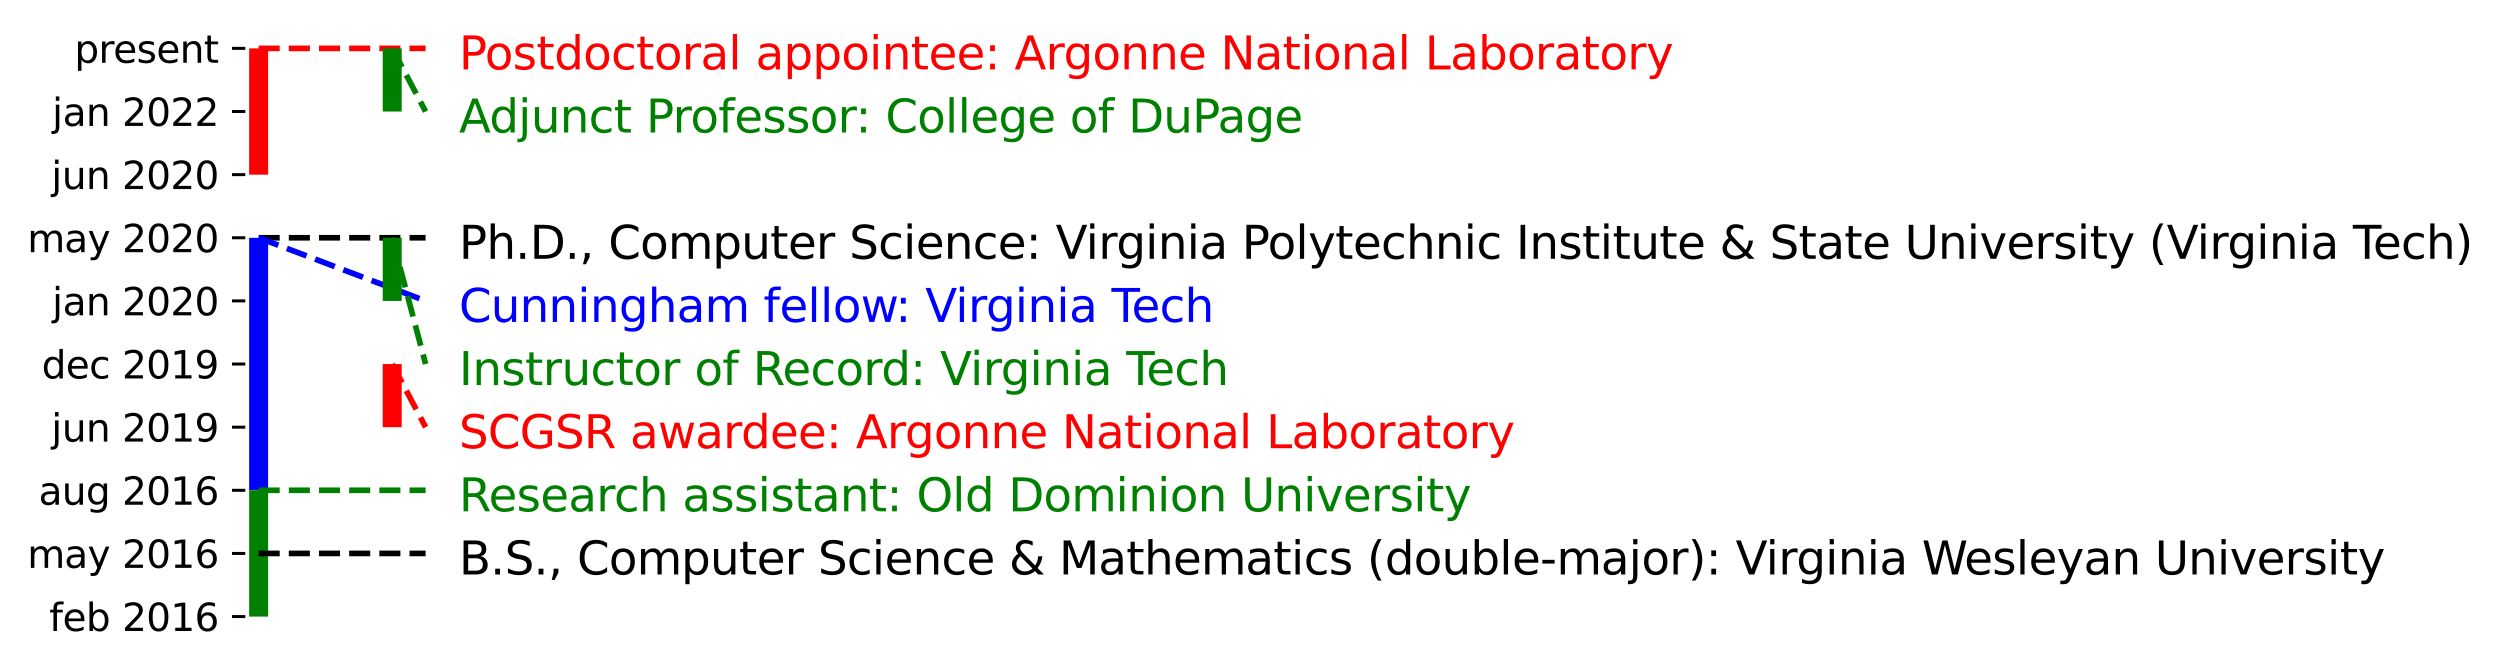 <?xml version="1.0" encoding="utf-8" standalone="no"?>
<!DOCTYPE svg PUBLIC "-//W3C//DTD SVG 1.1//EN"
  "http://www.w3.org/Graphics/SVG/1.1/DTD/svg11.dtd">
<svg xmlns:xlink="http://www.w3.org/1999/xlink" width="658.61pt" height="175.511pt" viewBox="0 0 658.61 175.511" xmlns="http://www.w3.org/2000/svg" version="1.1">
 <defs>
  <style type="text/css">*{stroke-linejoin: round; stroke-linecap: butt}</style>
 </defs>
 <g id="figure_1">
  <g id="patch_1">
   <path d="M 0 175.511 
L 658.61 175.511 
L 658.61 0 
L 0 0 
z
" style="fill: #ffffff"/>
  </g>
  <g id="axes_1">
   <g id="patch_2">
    <path d="M 64.616 162.432 
L 455.216 162.432 
L 455.216 7.2 
L 64.616 7.2 
z
" style="fill: #ffffff"/>
   </g>
   <g id="matplotlib.axis_1"/>
   <g id="matplotlib.axis_2">
    <g id="ytick_1">
     <g id="line2d_1">
      <defs>
       <path id="m63af358158" d="M 0 0 
L -3.5 0 
" style="stroke: #000000; stroke-width: 0.8"/>
      </defs>
      <g>
       <use xlink:href="#m63af358158" x="64.616" y="46.008" style="stroke: #000000; stroke-width: 0.8"/>
      </g>
     </g>
     <g id="text_1">
      <!-- jun 2020 -->
      <g transform="translate(13.534 49.807) scale(0.1 -0.1)">
       <defs>
        <path id="DejaVuSans-6a" d="M 603 3500 
L 1178 3500 
L 1178 -63 
Q 1178 -731 923 -1031 
Q 669 -1331 103 -1331 
L -116 -1331 
L -116 -844 
L 38 -844 
Q 366 -844 484 -692 
Q 603 -541 603 -63 
L 603 3500 
z
M 603 4863 
L 1178 4863 
L 1178 4134 
L 603 4134 
L 603 4863 
z
" transform="scale(0.016)"/>
        <path id="DejaVuSans-75" d="M 544 1381 
L 544 3500 
L 1119 3500 
L 1119 1403 
Q 1119 906 1312 657 
Q 1506 409 1894 409 
Q 2359 409 2629 706 
Q 2900 1003 2900 1516 
L 2900 3500 
L 3475 3500 
L 3475 0 
L 2900 0 
L 2900 538 
Q 2691 219 2414 64 
Q 2138 -91 1772 -91 
Q 1169 -91 856 284 
Q 544 659 544 1381 
z
M 1991 3584 
L 1991 3584 
z
" transform="scale(0.016)"/>
        <path id="DejaVuSans-6e" d="M 3513 2113 
L 3513 0 
L 2938 0 
L 2938 2094 
Q 2938 2591 2744 2837 
Q 2550 3084 2163 3084 
Q 1697 3084 1428 2787 
Q 1159 2491 1159 1978 
L 1159 0 
L 581 0 
L 581 3500 
L 1159 3500 
L 1159 2956 
Q 1366 3272 1645 3428 
Q 1925 3584 2291 3584 
Q 2894 3584 3203 3211 
Q 3513 2838 3513 2113 
z
" transform="scale(0.016)"/>
        <path id="DejaVuSans-20" transform="scale(0.016)"/>
        <path id="DejaVuSans-32" d="M 1228 531 
L 3431 531 
L 3431 0 
L 469 0 
L 469 531 
Q 828 903 1448 1529 
Q 2069 2156 2228 2338 
Q 2531 2678 2651 2914 
Q 2772 3150 2772 3378 
Q 2772 3750 2511 3984 
Q 2250 4219 1831 4219 
Q 1534 4219 1204 4116 
Q 875 4013 500 3803 
L 500 4441 
Q 881 4594 1212 4672 
Q 1544 4750 1819 4750 
Q 2544 4750 2975 4387 
Q 3406 4025 3406 3419 
Q 3406 3131 3298 2873 
Q 3191 2616 2906 2266 
Q 2828 2175 2409 1742 
Q 1991 1309 1228 531 
z
" transform="scale(0.016)"/>
        <path id="DejaVuSans-30" d="M 2034 4250 
Q 1547 4250 1301 3770 
Q 1056 3291 1056 2328 
Q 1056 1369 1301 889 
Q 1547 409 2034 409 
Q 2525 409 2770 889 
Q 3016 1369 3016 2328 
Q 3016 3291 2770 3770 
Q 2525 4250 2034 4250 
z
M 2034 4750 
Q 2819 4750 3233 4129 
Q 3647 3509 3647 2328 
Q 3647 1150 3233 529 
Q 2819 -91 2034 -91 
Q 1250 -91 836 529 
Q 422 1150 422 2328 
Q 422 3509 836 4129 
Q 1250 4750 2034 4750 
z
" transform="scale(0.016)"/>
       </defs>
       <use xlink:href="#DejaVuSans-6a"/>
       <use xlink:href="#DejaVuSans-75" x="27.783"/>
       <use xlink:href="#DejaVuSans-6e" x="91.162"/>
       <use xlink:href="#DejaVuSans-20" x="154.541"/>
       <use xlink:href="#DejaVuSans-32" x="186.328"/>
       <use xlink:href="#DejaVuSans-30" x="249.951"/>
       <use xlink:href="#DejaVuSans-32" x="313.574"/>
       <use xlink:href="#DejaVuSans-30" x="377.197"/>
      </g>
     </g>
    </g>
    <g id="ytick_2">
     <g id="line2d_2">
      <g>
       <use xlink:href="#m63af358158" x="64.616" y="12.744" style="stroke: #000000; stroke-width: 0.8"/>
      </g>
     </g>
     <g id="text_2">
      <!-- present -->
      <g transform="translate(19.608 16.543) scale(0.1 -0.1)">
       <defs>
        <path id="DejaVuSans-70" d="M 1159 525 
L 1159 -1331 
L 581 -1331 
L 581 3500 
L 1159 3500 
L 1159 2969 
Q 1341 3281 1617 3432 
Q 1894 3584 2278 3584 
Q 2916 3584 3314 3078 
Q 3713 2572 3713 1747 
Q 3713 922 3314 415 
Q 2916 -91 2278 -91 
Q 1894 -91 1617 61 
Q 1341 213 1159 525 
z
M 3116 1747 
Q 3116 2381 2855 2742 
Q 2594 3103 2138 3103 
Q 1681 3103 1420 2742 
Q 1159 2381 1159 1747 
Q 1159 1113 1420 752 
Q 1681 391 2138 391 
Q 2594 391 2855 752 
Q 3116 1113 3116 1747 
z
" transform="scale(0.016)"/>
        <path id="DejaVuSans-72" d="M 2631 2963 
Q 2534 3019 2420 3045 
Q 2306 3072 2169 3072 
Q 1681 3072 1420 2755 
Q 1159 2438 1159 1844 
L 1159 0 
L 581 0 
L 581 3500 
L 1159 3500 
L 1159 2956 
Q 1341 3275 1631 3429 
Q 1922 3584 2338 3584 
Q 2397 3584 2469 3576 
Q 2541 3569 2628 3553 
L 2631 2963 
z
" transform="scale(0.016)"/>
        <path id="DejaVuSans-65" d="M 3597 1894 
L 3597 1613 
L 953 1613 
Q 991 1019 1311 708 
Q 1631 397 2203 397 
Q 2534 397 2845 478 
Q 3156 559 3463 722 
L 3463 178 
Q 3153 47 2828 -22 
Q 2503 -91 2169 -91 
Q 1331 -91 842 396 
Q 353 884 353 1716 
Q 353 2575 817 3079 
Q 1281 3584 2069 3584 
Q 2775 3584 3186 3129 
Q 3597 2675 3597 1894 
z
M 3022 2063 
Q 3016 2534 2758 2815 
Q 2500 3097 2075 3097 
Q 1594 3097 1305 2825 
Q 1016 2553 972 2059 
L 3022 2063 
z
" transform="scale(0.016)"/>
        <path id="DejaVuSans-73" d="M 2834 3397 
L 2834 2853 
Q 2591 2978 2328 3040 
Q 2066 3103 1784 3103 
Q 1356 3103 1142 2972 
Q 928 2841 928 2578 
Q 928 2378 1081 2264 
Q 1234 2150 1697 2047 
L 1894 2003 
Q 2506 1872 2764 1633 
Q 3022 1394 3022 966 
Q 3022 478 2636 193 
Q 2250 -91 1575 -91 
Q 1294 -91 989 -36 
Q 684 19 347 128 
L 347 722 
Q 666 556 975 473 
Q 1284 391 1588 391 
Q 1994 391 2212 530 
Q 2431 669 2431 922 
Q 2431 1156 2273 1281 
Q 2116 1406 1581 1522 
L 1381 1569 
Q 847 1681 609 1914 
Q 372 2147 372 2553 
Q 372 3047 722 3315 
Q 1072 3584 1716 3584 
Q 2034 3584 2315 3537 
Q 2597 3491 2834 3397 
z
" transform="scale(0.016)"/>
        <path id="DejaVuSans-74" d="M 1172 4494 
L 1172 3500 
L 2356 3500 
L 2356 3053 
L 1172 3053 
L 1172 1153 
Q 1172 725 1289 603 
Q 1406 481 1766 481 
L 2356 481 
L 2356 0 
L 1766 0 
Q 1100 0 847 248 
Q 594 497 594 1153 
L 594 3053 
L 172 3053 
L 172 3500 
L 594 3500 
L 594 4494 
L 1172 4494 
z
" transform="scale(0.016)"/>
       </defs>
       <use xlink:href="#DejaVuSans-70"/>
       <use xlink:href="#DejaVuSans-72" x="63.477"/>
       <use xlink:href="#DejaVuSans-65" x="102.34"/>
       <use xlink:href="#DejaVuSans-73" x="163.863"/>
       <use xlink:href="#DejaVuSans-65" x="215.963"/>
       <use xlink:href="#DejaVuSans-6e" x="277.486"/>
       <use xlink:href="#DejaVuSans-74" x="340.865"/>
      </g>
     </g>
    </g>
    <g id="ytick_3">
     <g id="line2d_3">
      <g>
       <use xlink:href="#m63af358158" x="64.616" y="29.376" style="stroke: #000000; stroke-width: 0.8"/>
      </g>
     </g>
     <g id="text_3">
      <!-- jan 2022 -->
      <g transform="translate(13.744 33.175) scale(0.1 -0.1)">
       <defs>
        <path id="DejaVuSans-61" d="M 2194 1759 
Q 1497 1759 1228 1600 
Q 959 1441 959 1056 
Q 959 750 1161 570 
Q 1363 391 1709 391 
Q 2188 391 2477 730 
Q 2766 1069 2766 1631 
L 2766 1759 
L 2194 1759 
z
M 3341 1997 
L 3341 0 
L 2766 0 
L 2766 531 
Q 2569 213 2275 61 
Q 1981 -91 1556 -91 
Q 1019 -91 701 211 
Q 384 513 384 1019 
Q 384 1609 779 1909 
Q 1175 2209 1959 2209 
L 2766 2209 
L 2766 2266 
Q 2766 2663 2505 2880 
Q 2244 3097 1772 3097 
Q 1472 3097 1187 3025 
Q 903 2953 641 2809 
L 641 3341 
Q 956 3463 1253 3523 
Q 1550 3584 1831 3584 
Q 2591 3584 2966 3190 
Q 3341 2797 3341 1997 
z
" transform="scale(0.016)"/>
       </defs>
       <use xlink:href="#DejaVuSans-6a"/>
       <use xlink:href="#DejaVuSans-61" x="27.783"/>
       <use xlink:href="#DejaVuSans-6e" x="89.062"/>
       <use xlink:href="#DejaVuSans-20" x="152.441"/>
       <use xlink:href="#DejaVuSans-32" x="184.229"/>
       <use xlink:href="#DejaVuSans-30" x="247.852"/>
       <use xlink:href="#DejaVuSans-32" x="311.475"/>
       <use xlink:href="#DejaVuSans-32" x="375.098"/>
      </g>
     </g>
    </g>
    <g id="ytick_4">
     <g id="line2d_4">
      <g>
       <use xlink:href="#m63af358158" x="64.616" y="62.64" style="stroke: #000000; stroke-width: 0.8"/>
      </g>
     </g>
     <g id="text_4">
      <!-- may 2020 -->
      <g transform="translate(7.2 66.439) scale(0.1 -0.1)">
       <defs>
        <path id="DejaVuSans-6d" d="M 3328 2828 
Q 3544 3216 3844 3400 
Q 4144 3584 4550 3584 
Q 5097 3584 5394 3201 
Q 5691 2819 5691 2113 
L 5691 0 
L 5113 0 
L 5113 2094 
Q 5113 2597 4934 2840 
Q 4756 3084 4391 3084 
Q 3944 3084 3684 2787 
Q 3425 2491 3425 1978 
L 3425 0 
L 2847 0 
L 2847 2094 
Q 2847 2600 2669 2842 
Q 2491 3084 2119 3084 
Q 1678 3084 1418 2786 
Q 1159 2488 1159 1978 
L 1159 0 
L 581 0 
L 581 3500 
L 1159 3500 
L 1159 2956 
Q 1356 3278 1631 3431 
Q 1906 3584 2284 3584 
Q 2666 3584 2933 3390 
Q 3200 3197 3328 2828 
z
" transform="scale(0.016)"/>
        <path id="DejaVuSans-79" d="M 2059 -325 
Q 1816 -950 1584 -1140 
Q 1353 -1331 966 -1331 
L 506 -1331 
L 506 -850 
L 844 -850 
Q 1081 -850 1212 -737 
Q 1344 -625 1503 -206 
L 1606 56 
L 191 3500 
L 800 3500 
L 1894 763 
L 2988 3500 
L 3597 3500 
L 2059 -325 
z
" transform="scale(0.016)"/>
       </defs>
       <use xlink:href="#DejaVuSans-6d"/>
       <use xlink:href="#DejaVuSans-61" x="97.412"/>
       <use xlink:href="#DejaVuSans-79" x="158.691"/>
       <use xlink:href="#DejaVuSans-20" x="217.871"/>
       <use xlink:href="#DejaVuSans-32" x="249.658"/>
       <use xlink:href="#DejaVuSans-30" x="313.281"/>
       <use xlink:href="#DejaVuSans-32" x="376.904"/>
       <use xlink:href="#DejaVuSans-30" x="440.527"/>
      </g>
     </g>
    </g>
    <g id="ytick_5">
     <g id="line2d_5">
      <g>
       <use xlink:href="#m63af358158" x="64.616" y="129.168" style="stroke: #000000; stroke-width: 0.8"/>
      </g>
     </g>
     <g id="text_5">
      <!-- aug 2016 -->
      <g transform="translate(10.173 132.967) scale(0.1 -0.1)">
       <defs>
        <path id="DejaVuSans-67" d="M 2906 1791 
Q 2906 2416 2648 2759 
Q 2391 3103 1925 3103 
Q 1463 3103 1205 2759 
Q 947 2416 947 1791 
Q 947 1169 1205 825 
Q 1463 481 1925 481 
Q 2391 481 2648 825 
Q 2906 1169 2906 1791 
z
M 3481 434 
Q 3481 -459 3084 -895 
Q 2688 -1331 1869 -1331 
Q 1566 -1331 1297 -1286 
Q 1028 -1241 775 -1147 
L 775 -588 
Q 1028 -725 1275 -790 
Q 1522 -856 1778 -856 
Q 2344 -856 2625 -561 
Q 2906 -266 2906 331 
L 2906 616 
Q 2728 306 2450 153 
Q 2172 0 1784 0 
Q 1141 0 747 490 
Q 353 981 353 1791 
Q 353 2603 747 3093 
Q 1141 3584 1784 3584 
Q 2172 3584 2450 3431 
Q 2728 3278 2906 2969 
L 2906 3500 
L 3481 3500 
L 3481 434 
z
" transform="scale(0.016)"/>
        <path id="DejaVuSans-31" d="M 794 531 
L 1825 531 
L 1825 4091 
L 703 3866 
L 703 4441 
L 1819 4666 
L 2450 4666 
L 2450 531 
L 3481 531 
L 3481 0 
L 794 0 
L 794 531 
z
" transform="scale(0.016)"/>
        <path id="DejaVuSans-36" d="M 2113 2584 
Q 1688 2584 1439 2293 
Q 1191 2003 1191 1497 
Q 1191 994 1439 701 
Q 1688 409 2113 409 
Q 2538 409 2786 701 
Q 3034 994 3034 1497 
Q 3034 2003 2786 2293 
Q 2538 2584 2113 2584 
z
M 3366 4563 
L 3366 3988 
Q 3128 4100 2886 4159 
Q 2644 4219 2406 4219 
Q 1781 4219 1451 3797 
Q 1122 3375 1075 2522 
Q 1259 2794 1537 2939 
Q 1816 3084 2150 3084 
Q 2853 3084 3261 2657 
Q 3669 2231 3669 1497 
Q 3669 778 3244 343 
Q 2819 -91 2113 -91 
Q 1303 -91 875 529 
Q 447 1150 447 2328 
Q 447 3434 972 4092 
Q 1497 4750 2381 4750 
Q 2619 4750 2861 4703 
Q 3103 4656 3366 4563 
z
" transform="scale(0.016)"/>
       </defs>
       <use xlink:href="#DejaVuSans-61"/>
       <use xlink:href="#DejaVuSans-75" x="61.279"/>
       <use xlink:href="#DejaVuSans-67" x="124.658"/>
       <use xlink:href="#DejaVuSans-20" x="188.135"/>
       <use xlink:href="#DejaVuSans-32" x="219.922"/>
       <use xlink:href="#DejaVuSans-30" x="283.545"/>
       <use xlink:href="#DejaVuSans-31" x="347.168"/>
       <use xlink:href="#DejaVuSans-36" x="410.791"/>
      </g>
     </g>
    </g>
    <g id="ytick_6">
     <g id="line2d_6">
      <g>
       <use xlink:href="#m63af358158" x="64.616" y="79.272" style="stroke: #000000; stroke-width: 0.8"/>
      </g>
     </g>
     <g id="text_6">
      <!-- jan 2020 -->
      <g transform="translate(13.744 83.071) scale(0.1 -0.1)">
       <use xlink:href="#DejaVuSans-6a"/>
       <use xlink:href="#DejaVuSans-61" x="27.783"/>
       <use xlink:href="#DejaVuSans-6e" x="89.062"/>
       <use xlink:href="#DejaVuSans-20" x="152.441"/>
       <use xlink:href="#DejaVuSans-32" x="184.229"/>
       <use xlink:href="#DejaVuSans-30" x="247.852"/>
       <use xlink:href="#DejaVuSans-32" x="311.475"/>
       <use xlink:href="#DejaVuSans-30" x="375.098"/>
      </g>
     </g>
    </g>
    <g id="ytick_7">
     <g id="line2d_7">
      <g>
       <use xlink:href="#m63af358158" x="64.616" y="112.536" style="stroke: #000000; stroke-width: 0.8"/>
      </g>
     </g>
     <g id="text_7">
      <!-- jun 2019 -->
      <g transform="translate(13.534 116.335) scale(0.1 -0.1)">
       <defs>
        <path id="DejaVuSans-39" d="M 703 97 
L 703 672 
Q 941 559 1184 500 
Q 1428 441 1663 441 
Q 2288 441 2617 861 
Q 2947 1281 2994 2138 
Q 2813 1869 2534 1725 
Q 2256 1581 1919 1581 
Q 1219 1581 811 2004 
Q 403 2428 403 3163 
Q 403 3881 828 4315 
Q 1253 4750 1959 4750 
Q 2769 4750 3195 4129 
Q 3622 3509 3622 2328 
Q 3622 1225 3098 567 
Q 2575 -91 1691 -91 
Q 1453 -91 1209 -44 
Q 966 3 703 97 
z
M 1959 2075 
Q 2384 2075 2632 2365 
Q 2881 2656 2881 3163 
Q 2881 3666 2632 3958 
Q 2384 4250 1959 4250 
Q 1534 4250 1286 3958 
Q 1038 3666 1038 3163 
Q 1038 2656 1286 2365 
Q 1534 2075 1959 2075 
z
" transform="scale(0.016)"/>
       </defs>
       <use xlink:href="#DejaVuSans-6a"/>
       <use xlink:href="#DejaVuSans-75" x="27.783"/>
       <use xlink:href="#DejaVuSans-6e" x="91.162"/>
       <use xlink:href="#DejaVuSans-20" x="154.541"/>
       <use xlink:href="#DejaVuSans-32" x="186.328"/>
       <use xlink:href="#DejaVuSans-30" x="249.951"/>
       <use xlink:href="#DejaVuSans-31" x="313.574"/>
       <use xlink:href="#DejaVuSans-39" x="377.197"/>
      </g>
     </g>
    </g>
    <g id="ytick_8">
     <g id="line2d_8">
      <g>
       <use xlink:href="#m63af358158" x="64.616" y="95.904" style="stroke: #000000; stroke-width: 0.8"/>
      </g>
     </g>
     <g id="text_8">
      <!-- dec 2019 -->
      <g transform="translate(10.988 99.703) scale(0.1 -0.1)">
       <defs>
        <path id="DejaVuSans-64" d="M 2906 2969 
L 2906 4863 
L 3481 4863 
L 3481 0 
L 2906 0 
L 2906 525 
Q 2725 213 2448 61 
Q 2172 -91 1784 -91 
Q 1150 -91 751 415 
Q 353 922 353 1747 
Q 353 2572 751 3078 
Q 1150 3584 1784 3584 
Q 2172 3584 2448 3432 
Q 2725 3281 2906 2969 
z
M 947 1747 
Q 947 1113 1208 752 
Q 1469 391 1925 391 
Q 2381 391 2643 752 
Q 2906 1113 2906 1747 
Q 2906 2381 2643 2742 
Q 2381 3103 1925 3103 
Q 1469 3103 1208 2742 
Q 947 2381 947 1747 
z
" transform="scale(0.016)"/>
        <path id="DejaVuSans-63" d="M 3122 3366 
L 3122 2828 
Q 2878 2963 2633 3030 
Q 2388 3097 2138 3097 
Q 1578 3097 1268 2742 
Q 959 2388 959 1747 
Q 959 1106 1268 751 
Q 1578 397 2138 397 
Q 2388 397 2633 464 
Q 2878 531 3122 666 
L 3122 134 
Q 2881 22 2623 -34 
Q 2366 -91 2075 -91 
Q 1284 -91 818 406 
Q 353 903 353 1747 
Q 353 2603 823 3093 
Q 1294 3584 2113 3584 
Q 2378 3584 2631 3529 
Q 2884 3475 3122 3366 
z
" transform="scale(0.016)"/>
       </defs>
       <use xlink:href="#DejaVuSans-64"/>
       <use xlink:href="#DejaVuSans-65" x="63.477"/>
       <use xlink:href="#DejaVuSans-63" x="125"/>
       <use xlink:href="#DejaVuSans-20" x="179.98"/>
       <use xlink:href="#DejaVuSans-32" x="211.768"/>
       <use xlink:href="#DejaVuSans-30" x="275.391"/>
       <use xlink:href="#DejaVuSans-31" x="339.014"/>
       <use xlink:href="#DejaVuSans-39" x="402.637"/>
      </g>
     </g>
    </g>
    <g id="ytick_9">
     <g id="line2d_9">
      <g>
       <use xlink:href="#m63af358158" x="64.616" y="162.432" style="stroke: #000000; stroke-width: 0.8"/>
      </g>
     </g>
     <g id="text_9">
      <!-- feb 2016 -->
      <g transform="translate(12.966 166.231) scale(0.1 -0.1)">
       <defs>
        <path id="DejaVuSans-66" d="M 2375 4863 
L 2375 4384 
L 1825 4384 
Q 1516 4384 1395 4259 
Q 1275 4134 1275 3809 
L 1275 3500 
L 2222 3500 
L 2222 3053 
L 1275 3053 
L 1275 0 
L 697 0 
L 697 3053 
L 147 3053 
L 147 3500 
L 697 3500 
L 697 3744 
Q 697 4328 969 4595 
Q 1241 4863 1831 4863 
L 2375 4863 
z
" transform="scale(0.016)"/>
        <path id="DejaVuSans-62" d="M 3116 1747 
Q 3116 2381 2855 2742 
Q 2594 3103 2138 3103 
Q 1681 3103 1420 2742 
Q 1159 2381 1159 1747 
Q 1159 1113 1420 752 
Q 1681 391 2138 391 
Q 2594 391 2855 752 
Q 3116 1113 3116 1747 
z
M 1159 2969 
Q 1341 3281 1617 3432 
Q 1894 3584 2278 3584 
Q 2916 3584 3314 3078 
Q 3713 2572 3713 1747 
Q 3713 922 3314 415 
Q 2916 -91 2278 -91 
Q 1894 -91 1617 61 
Q 1341 213 1159 525 
L 1159 0 
L 581 0 
L 581 4863 
L 1159 4863 
L 1159 2969 
z
" transform="scale(0.016)"/>
       </defs>
       <use xlink:href="#DejaVuSans-66"/>
       <use xlink:href="#DejaVuSans-65" x="35.205"/>
       <use xlink:href="#DejaVuSans-62" x="96.729"/>
       <use xlink:href="#DejaVuSans-20" x="160.205"/>
       <use xlink:href="#DejaVuSans-32" x="191.992"/>
       <use xlink:href="#DejaVuSans-30" x="255.615"/>
       <use xlink:href="#DejaVuSans-31" x="319.238"/>
       <use xlink:href="#DejaVuSans-36" x="382.861"/>
      </g>
     </g>
    </g>
    <g id="ytick_10">
     <g id="line2d_10">
      <g>
       <use xlink:href="#m63af358158" x="64.616" y="145.8" style="stroke: #000000; stroke-width: 0.8"/>
      </g>
     </g>
     <g id="text_10">
      <!-- may 2016 -->
      <g transform="translate(7.2 149.599) scale(0.1 -0.1)">
       <use xlink:href="#DejaVuSans-6d"/>
       <use xlink:href="#DejaVuSans-61" x="97.412"/>
       <use xlink:href="#DejaVuSans-79" x="158.691"/>
       <use xlink:href="#DejaVuSans-20" x="217.871"/>
       <use xlink:href="#DejaVuSans-32" x="249.658"/>
       <use xlink:href="#DejaVuSans-30" x="313.281"/>
       <use xlink:href="#DejaVuSans-31" x="376.904"/>
       <use xlink:href="#DejaVuSans-36" x="440.527"/>
      </g>
     </g>
    </g>
   </g>
   <g id="LineCollection_1">
    <path d="M 68.135 46.008 
L 68.135 12.744 
" clip-path="url(#pef45750a37)" style="fill: none; stroke: #ff0000; stroke-width: 5"/>
   </g>
   <g id="line2d_11">
    <path d="M 68.135 12.744 
L 112.121 12.744 
" clip-path="url(#pef45750a37)" style="fill: none; stroke-dasharray: 5.55,2.4; stroke-dashoffset: 0; stroke: #ff0000; stroke-width: 1.5"/>
   </g>
   <g id="LineCollection_2">
    <path d="M 103.324 29.376 
L 103.324 12.744 
" clip-path="url(#pef45750a37)" style="fill: none; stroke: #008000; stroke-width: 5"/>
   </g>
   <g id="line2d_12">
    <path d="M 103.324 12.744 
L 112.121 29.376 
" clip-path="url(#pef45750a37)" style="fill: none; stroke-dasharray: 5.55,2.4; stroke-dashoffset: 0; stroke: #008000; stroke-width: 1.5"/>
   </g>
   <g id="line2d_13">
    <path d="M 68.135 62.64 
L 112.121 62.64 
" clip-path="url(#pef45750a37)" style="fill: none; stroke-dasharray: 5.55,2.4; stroke-dashoffset: 0; stroke: #000000; stroke-width: 1.5"/>
   </g>
   <g id="LineCollection_3">
    <path d="M 68.135 129.168 
L 68.135 62.64 
" clip-path="url(#pef45750a37)" style="fill: none; stroke: #0000ff; stroke-width: 5"/>
   </g>
   <g id="line2d_14">
    <path d="M 68.135 62.64 
L 112.121 79.272 
" clip-path="url(#pef45750a37)" style="fill: none; stroke-dasharray: 5.55,2.4; stroke-dashoffset: 0; stroke: #0000ff; stroke-width: 1.5"/>
   </g>
   <g id="LineCollection_4">
    <path d="M 103.324 79.272 
L 103.324 62.64 
" clip-path="url(#pef45750a37)" style="fill: none; stroke: #008000; stroke-width: 5"/>
   </g>
   <g id="line2d_15">
    <path d="M 103.324 62.64 
L 112.121 95.904 
" clip-path="url(#pef45750a37)" style="fill: none; stroke-dasharray: 5.55,2.4; stroke-dashoffset: 0; stroke: #008000; stroke-width: 1.5"/>
   </g>
   <g id="LineCollection_5">
    <path d="M 103.324 112.536 
L 103.324 95.904 
" clip-path="url(#pef45750a37)" style="fill: none; stroke: #ff0000; stroke-width: 5"/>
   </g>
   <g id="line2d_16">
    <path d="M 103.324 95.904 
L 112.121 112.536 
" clip-path="url(#pef45750a37)" style="fill: none; stroke-dasharray: 5.55,2.4; stroke-dashoffset: 0; stroke: #ff0000; stroke-width: 1.5"/>
   </g>
   <g id="LineCollection_6">
    <path d="M 68.135 162.432 
L 68.135 129.168 
" clip-path="url(#pef45750a37)" style="fill: none; stroke: #008000; stroke-width: 5"/>
   </g>
   <g id="line2d_17">
    <path d="M 68.135 129.168 
L 112.121 129.168 
" clip-path="url(#pef45750a37)" style="fill: none; stroke-dasharray: 5.55,2.4; stroke-dashoffset: 0; stroke: #008000; stroke-width: 1.5"/>
   </g>
   <g id="line2d_18">
    <path d="M 68.135 145.8 
L 112.121 145.8 
" clip-path="url(#pef45750a37)" style="fill: none; stroke-dasharray: 5.55,2.4; stroke-dashoffset: 0; stroke: #000000; stroke-width: 1.5"/>
   </g>
   <g id="text_11">
    <!-- Postdoctoral appointee: Argonne National Laboratory -->
    <g style="fill: #ff0000" transform="translate(120.918 18.288) scale(0.12 -0.12)">
     <defs>
      <path id="DejaVuSans-50" d="M 1259 4147 
L 1259 2394 
L 2053 2394 
Q 2494 2394 2734 2622 
Q 2975 2850 2975 3272 
Q 2975 3691 2734 3919 
Q 2494 4147 2053 4147 
L 1259 4147 
z
M 628 4666 
L 2053 4666 
Q 2838 4666 3239 4311 
Q 3641 3956 3641 3272 
Q 3641 2581 3239 2228 
Q 2838 1875 2053 1875 
L 1259 1875 
L 1259 0 
L 628 0 
L 628 4666 
z
" transform="scale(0.016)"/>
      <path id="DejaVuSans-6f" d="M 1959 3097 
Q 1497 3097 1228 2736 
Q 959 2375 959 1747 
Q 959 1119 1226 758 
Q 1494 397 1959 397 
Q 2419 397 2687 759 
Q 2956 1122 2956 1747 
Q 2956 2369 2687 2733 
Q 2419 3097 1959 3097 
z
M 1959 3584 
Q 2709 3584 3137 3096 
Q 3566 2609 3566 1747 
Q 3566 888 3137 398 
Q 2709 -91 1959 -91 
Q 1206 -91 779 398 
Q 353 888 353 1747 
Q 353 2609 779 3096 
Q 1206 3584 1959 3584 
z
" transform="scale(0.016)"/>
      <path id="DejaVuSans-6c" d="M 603 4863 
L 1178 4863 
L 1178 0 
L 603 0 
L 603 4863 
z
" transform="scale(0.016)"/>
      <path id="DejaVuSans-69" d="M 603 3500 
L 1178 3500 
L 1178 0 
L 603 0 
L 603 3500 
z
M 603 4863 
L 1178 4863 
L 1178 4134 
L 603 4134 
L 603 4863 
z
" transform="scale(0.016)"/>
      <path id="DejaVuSans-3a" d="M 750 794 
L 1409 794 
L 1409 0 
L 750 0 
L 750 794 
z
M 750 3309 
L 1409 3309 
L 1409 2516 
L 750 2516 
L 750 3309 
z
" transform="scale(0.016)"/>
      <path id="DejaVuSans-41" d="M 2188 4044 
L 1331 1722 
L 3047 1722 
L 2188 4044 
z
M 1831 4666 
L 2547 4666 
L 4325 0 
L 3669 0 
L 3244 1197 
L 1141 1197 
L 716 0 
L 50 0 
L 1831 4666 
z
" transform="scale(0.016)"/>
      <path id="DejaVuSans-4e" d="M 628 4666 
L 1478 4666 
L 3547 763 
L 3547 4666 
L 4159 4666 
L 4159 0 
L 3309 0 
L 1241 3903 
L 1241 0 
L 628 0 
L 628 4666 
z
" transform="scale(0.016)"/>
      <path id="DejaVuSans-4c" d="M 628 4666 
L 1259 4666 
L 1259 531 
L 3531 531 
L 3531 0 
L 628 0 
L 628 4666 
z
" transform="scale(0.016)"/>
     </defs>
     <use xlink:href="#DejaVuSans-50"/>
     <use xlink:href="#DejaVuSans-6f" x="56.678"/>
     <use xlink:href="#DejaVuSans-73" x="117.859"/>
     <use xlink:href="#DejaVuSans-74" x="169.959"/>
     <use xlink:href="#DejaVuSans-64" x="209.168"/>
     <use xlink:href="#DejaVuSans-6f" x="272.645"/>
     <use xlink:href="#DejaVuSans-63" x="333.826"/>
     <use xlink:href="#DejaVuSans-74" x="388.807"/>
     <use xlink:href="#DejaVuSans-6f" x="428.016"/>
     <use xlink:href="#DejaVuSans-72" x="489.197"/>
     <use xlink:href="#DejaVuSans-61" x="530.311"/>
     <use xlink:href="#DejaVuSans-6c" x="591.59"/>
     <use xlink:href="#DejaVuSans-20" x="619.373"/>
     <use xlink:href="#DejaVuSans-61" x="651.16"/>
     <use xlink:href="#DejaVuSans-70" x="712.439"/>
     <use xlink:href="#DejaVuSans-70" x="775.916"/>
     <use xlink:href="#DejaVuSans-6f" x="839.393"/>
     <use xlink:href="#DejaVuSans-69" x="900.574"/>
     <use xlink:href="#DejaVuSans-6e" x="928.357"/>
     <use xlink:href="#DejaVuSans-74" x="991.736"/>
     <use xlink:href="#DejaVuSans-65" x="1030.945"/>
     <use xlink:href="#DejaVuSans-65" x="1092.469"/>
     <use xlink:href="#DejaVuSans-3a" x="1153.992"/>
     <use xlink:href="#DejaVuSans-20" x="1187.684"/>
     <use xlink:href="#DejaVuSans-41" x="1219.471"/>
     <use xlink:href="#DejaVuSans-72" x="1287.879"/>
     <use xlink:href="#DejaVuSans-67" x="1327.242"/>
     <use xlink:href="#DejaVuSans-6f" x="1390.719"/>
     <use xlink:href="#DejaVuSans-6e" x="1451.9"/>
     <use xlink:href="#DejaVuSans-6e" x="1515.279"/>
     <use xlink:href="#DejaVuSans-65" x="1578.658"/>
     <use xlink:href="#DejaVuSans-20" x="1640.182"/>
     <use xlink:href="#DejaVuSans-4e" x="1671.969"/>
     <use xlink:href="#DejaVuSans-61" x="1746.773"/>
     <use xlink:href="#DejaVuSans-74" x="1808.053"/>
     <use xlink:href="#DejaVuSans-69" x="1847.262"/>
     <use xlink:href="#DejaVuSans-6f" x="1875.045"/>
     <use xlink:href="#DejaVuSans-6e" x="1936.227"/>
     <use xlink:href="#DejaVuSans-61" x="1999.605"/>
     <use xlink:href="#DejaVuSans-6c" x="2060.885"/>
     <use xlink:href="#DejaVuSans-20" x="2088.668"/>
     <use xlink:href="#DejaVuSans-4c" x="2120.455"/>
     <use xlink:href="#DejaVuSans-61" x="2176.168"/>
     <use xlink:href="#DejaVuSans-62" x="2237.447"/>
     <use xlink:href="#DejaVuSans-6f" x="2300.924"/>
     <use xlink:href="#DejaVuSans-72" x="2362.105"/>
     <use xlink:href="#DejaVuSans-61" x="2403.219"/>
     <use xlink:href="#DejaVuSans-74" x="2464.498"/>
     <use xlink:href="#DejaVuSans-6f" x="2503.707"/>
     <use xlink:href="#DejaVuSans-72" x="2564.889"/>
     <use xlink:href="#DejaVuSans-79" x="2606.002"/>
    </g>
   </g>
   <g id="text_12">
    <!-- Adjunct Professor: College of DuPage -->
    <g style="fill: #008000" transform="translate(120.918 34.92) scale(0.12 -0.12)">
     <defs>
      <path id="DejaVuSans-43" d="M 4122 4306 
L 4122 3641 
Q 3803 3938 3442 4084 
Q 3081 4231 2675 4231 
Q 1875 4231 1450 3742 
Q 1025 3253 1025 2328 
Q 1025 1406 1450 917 
Q 1875 428 2675 428 
Q 3081 428 3442 575 
Q 3803 722 4122 1019 
L 4122 359 
Q 3791 134 3420 21 
Q 3050 -91 2638 -91 
Q 1578 -91 968 557 
Q 359 1206 359 2328 
Q 359 3453 968 4101 
Q 1578 4750 2638 4750 
Q 3056 4750 3426 4639 
Q 3797 4528 4122 4306 
z
" transform="scale(0.016)"/>
      <path id="DejaVuSans-44" d="M 1259 4147 
L 1259 519 
L 2022 519 
Q 2988 519 3436 956 
Q 3884 1394 3884 2338 
Q 3884 3275 3436 3711 
Q 2988 4147 2022 4147 
L 1259 4147 
z
M 628 4666 
L 1925 4666 
Q 3281 4666 3915 4102 
Q 4550 3538 4550 2338 
Q 4550 1131 3912 565 
Q 3275 0 1925 0 
L 628 0 
L 628 4666 
z
" transform="scale(0.016)"/>
     </defs>
     <use xlink:href="#DejaVuSans-41"/>
     <use xlink:href="#DejaVuSans-64" x="66.658"/>
     <use xlink:href="#DejaVuSans-6a" x="130.135"/>
     <use xlink:href="#DejaVuSans-75" x="157.918"/>
     <use xlink:href="#DejaVuSans-6e" x="221.297"/>
     <use xlink:href="#DejaVuSans-63" x="284.676"/>
     <use xlink:href="#DejaVuSans-74" x="339.656"/>
     <use xlink:href="#DejaVuSans-20" x="378.865"/>
     <use xlink:href="#DejaVuSans-50" x="410.652"/>
     <use xlink:href="#DejaVuSans-72" x="469.205"/>
     <use xlink:href="#DejaVuSans-6f" x="508.068"/>
     <use xlink:href="#DejaVuSans-66" x="569.25"/>
     <use xlink:href="#DejaVuSans-65" x="604.455"/>
     <use xlink:href="#DejaVuSans-73" x="665.979"/>
     <use xlink:href="#DejaVuSans-73" x="718.078"/>
     <use xlink:href="#DejaVuSans-6f" x="770.178"/>
     <use xlink:href="#DejaVuSans-72" x="831.359"/>
     <use xlink:href="#DejaVuSans-3a" x="870.723"/>
     <use xlink:href="#DejaVuSans-20" x="904.414"/>
     <use xlink:href="#DejaVuSans-43" x="936.201"/>
     <use xlink:href="#DejaVuSans-6f" x="1006.025"/>
     <use xlink:href="#DejaVuSans-6c" x="1067.207"/>
     <use xlink:href="#DejaVuSans-6c" x="1094.99"/>
     <use xlink:href="#DejaVuSans-65" x="1122.773"/>
     <use xlink:href="#DejaVuSans-67" x="1184.297"/>
     <use xlink:href="#DejaVuSans-65" x="1247.773"/>
     <use xlink:href="#DejaVuSans-20" x="1309.297"/>
     <use xlink:href="#DejaVuSans-6f" x="1341.084"/>
     <use xlink:href="#DejaVuSans-66" x="1402.266"/>
     <use xlink:href="#DejaVuSans-20" x="1437.471"/>
     <use xlink:href="#DejaVuSans-44" x="1469.258"/>
     <use xlink:href="#DejaVuSans-75" x="1546.26"/>
     <use xlink:href="#DejaVuSans-50" x="1609.639"/>
     <use xlink:href="#DejaVuSans-61" x="1665.441"/>
     <use xlink:href="#DejaVuSans-67" x="1726.721"/>
     <use xlink:href="#DejaVuSans-65" x="1790.197"/>
    </g>
   </g>
   <g id="text_13">
    <!-- Ph.D., Computer Science: Virginia Polytechnic Institute &amp; State University (Virginia Tech) -->
    <g transform="translate(120.918 68.184) scale(0.12 -0.12)">
     <defs>
      <path id="DejaVuSans-68" d="M 3513 2113 
L 3513 0 
L 2938 0 
L 2938 2094 
Q 2938 2591 2744 2837 
Q 2550 3084 2163 3084 
Q 1697 3084 1428 2787 
Q 1159 2491 1159 1978 
L 1159 0 
L 581 0 
L 581 4863 
L 1159 4863 
L 1159 2956 
Q 1366 3272 1645 3428 
Q 1925 3584 2291 3584 
Q 2894 3584 3203 3211 
Q 3513 2838 3513 2113 
z
" transform="scale(0.016)"/>
      <path id="DejaVuSans-2e" d="M 684 794 
L 1344 794 
L 1344 0 
L 684 0 
L 684 794 
z
" transform="scale(0.016)"/>
      <path id="DejaVuSans-2c" d="M 750 794 
L 1409 794 
L 1409 256 
L 897 -744 
L 494 -744 
L 750 256 
L 750 794 
z
" transform="scale(0.016)"/>
      <path id="DejaVuSans-53" d="M 3425 4513 
L 3425 3897 
Q 3066 4069 2747 4153 
Q 2428 4238 2131 4238 
Q 1616 4238 1336 4038 
Q 1056 3838 1056 3469 
Q 1056 3159 1242 3001 
Q 1428 2844 1947 2747 
L 2328 2669 
Q 3034 2534 3370 2195 
Q 3706 1856 3706 1288 
Q 3706 609 3251 259 
Q 2797 -91 1919 -91 
Q 1588 -91 1214 -16 
Q 841 59 441 206 
L 441 856 
Q 825 641 1194 531 
Q 1563 422 1919 422 
Q 2459 422 2753 634 
Q 3047 847 3047 1241 
Q 3047 1584 2836 1778 
Q 2625 1972 2144 2069 
L 1759 2144 
Q 1053 2284 737 2584 
Q 422 2884 422 3419 
Q 422 4038 858 4394 
Q 1294 4750 2059 4750 
Q 2388 4750 2728 4690 
Q 3069 4631 3425 4513 
z
" transform="scale(0.016)"/>
      <path id="DejaVuSans-56" d="M 1831 0 
L 50 4666 
L 709 4666 
L 2188 738 
L 3669 4666 
L 4325 4666 
L 2547 0 
L 1831 0 
z
" transform="scale(0.016)"/>
      <path id="DejaVuSans-49" d="M 628 4666 
L 1259 4666 
L 1259 0 
L 628 0 
L 628 4666 
z
" transform="scale(0.016)"/>
      <path id="DejaVuSans-26" d="M 1556 2509 
Q 1272 2256 1139 2004 
Q 1006 1753 1006 1478 
Q 1006 1022 1337 719 
Q 1669 416 2169 416 
Q 2466 416 2725 514 
Q 2984 613 3213 813 
L 1556 2509 
z
M 1997 2859 
L 3584 1234 
Q 3769 1513 3872 1830 
Q 3975 2147 3994 2503 
L 4575 2503 
Q 4538 2091 4375 1687 
Q 4213 1284 3922 891 
L 4794 0 
L 4006 0 
L 3559 459 
Q 3234 181 2878 45 
Q 2522 -91 2113 -91 
Q 1359 -91 881 339 
Q 403 769 403 1441 
Q 403 1841 612 2192 
Q 822 2544 1241 2853 
Q 1091 3050 1012 3245 
Q 934 3441 934 3628 
Q 934 4134 1281 4442 
Q 1628 4750 2203 4750 
Q 2463 4750 2720 4694 
Q 2978 4638 3244 4525 
L 3244 3956 
Q 2972 4103 2725 4179 
Q 2478 4256 2266 4256 
Q 1938 4256 1733 4082 
Q 1528 3909 1528 3634 
Q 1528 3475 1620 3314 
Q 1713 3153 1997 2859 
z
" transform="scale(0.016)"/>
      <path id="DejaVuSans-55" d="M 556 4666 
L 1191 4666 
L 1191 1831 
Q 1191 1081 1462 751 
Q 1734 422 2344 422 
Q 2950 422 3222 751 
Q 3494 1081 3494 1831 
L 3494 4666 
L 4128 4666 
L 4128 1753 
Q 4128 841 3676 375 
Q 3225 -91 2344 -91 
Q 1459 -91 1007 375 
Q 556 841 556 1753 
L 556 4666 
z
" transform="scale(0.016)"/>
      <path id="DejaVuSans-76" d="M 191 3500 
L 800 3500 
L 1894 563 
L 2988 3500 
L 3597 3500 
L 2284 0 
L 1503 0 
L 191 3500 
z
" transform="scale(0.016)"/>
      <path id="DejaVuSans-28" d="M 1984 4856 
Q 1566 4138 1362 3434 
Q 1159 2731 1159 2009 
Q 1159 1288 1364 580 
Q 1569 -128 1984 -844 
L 1484 -844 
Q 1016 -109 783 600 
Q 550 1309 550 2009 
Q 550 2706 781 3412 
Q 1013 4119 1484 4856 
L 1984 4856 
z
" transform="scale(0.016)"/>
      <path id="DejaVuSans-54" d="M -19 4666 
L 3928 4666 
L 3928 4134 
L 2272 4134 
L 2272 0 
L 1638 0 
L 1638 4134 
L -19 4134 
L -19 4666 
z
" transform="scale(0.016)"/>
      <path id="DejaVuSans-29" d="M 513 4856 
L 1013 4856 
Q 1481 4119 1714 3412 
Q 1947 2706 1947 2009 
Q 1947 1309 1714 600 
Q 1481 -109 1013 -844 
L 513 -844 
Q 928 -128 1133 580 
Q 1338 1288 1338 2009 
Q 1338 2731 1133 3434 
Q 928 4138 513 4856 
z
" transform="scale(0.016)"/>
     </defs>
     <use xlink:href="#DejaVuSans-50"/>
     <use xlink:href="#DejaVuSans-68" x="60.303"/>
     <use xlink:href="#DejaVuSans-2e" x="123.682"/>
     <use xlink:href="#DejaVuSans-44" x="155.469"/>
     <use xlink:href="#DejaVuSans-2e" x="232.471"/>
     <use xlink:href="#DejaVuSans-2c" x="264.258"/>
     <use xlink:href="#DejaVuSans-20" x="296.045"/>
     <use xlink:href="#DejaVuSans-43" x="327.832"/>
     <use xlink:href="#DejaVuSans-6f" x="397.656"/>
     <use xlink:href="#DejaVuSans-6d" x="458.838"/>
     <use xlink:href="#DejaVuSans-70" x="556.25"/>
     <use xlink:href="#DejaVuSans-75" x="619.727"/>
     <use xlink:href="#DejaVuSans-74" x="683.105"/>
     <use xlink:href="#DejaVuSans-65" x="722.314"/>
     <use xlink:href="#DejaVuSans-72" x="783.838"/>
     <use xlink:href="#DejaVuSans-20" x="824.951"/>
     <use xlink:href="#DejaVuSans-53" x="856.738"/>
     <use xlink:href="#DejaVuSans-63" x="920.215"/>
     <use xlink:href="#DejaVuSans-69" x="975.195"/>
     <use xlink:href="#DejaVuSans-65" x="1002.979"/>
     <use xlink:href="#DejaVuSans-6e" x="1064.502"/>
     <use xlink:href="#DejaVuSans-63" x="1127.881"/>
     <use xlink:href="#DejaVuSans-65" x="1182.861"/>
     <use xlink:href="#DejaVuSans-3a" x="1244.385"/>
     <use xlink:href="#DejaVuSans-20" x="1278.076"/>
     <use xlink:href="#DejaVuSans-56" x="1309.863"/>
     <use xlink:href="#DejaVuSans-69" x="1376.021"/>
     <use xlink:href="#DejaVuSans-72" x="1403.805"/>
     <use xlink:href="#DejaVuSans-67" x="1443.168"/>
     <use xlink:href="#DejaVuSans-69" x="1506.645"/>
     <use xlink:href="#DejaVuSans-6e" x="1534.428"/>
     <use xlink:href="#DejaVuSans-69" x="1597.807"/>
     <use xlink:href="#DejaVuSans-61" x="1625.59"/>
     <use xlink:href="#DejaVuSans-20" x="1686.869"/>
     <use xlink:href="#DejaVuSans-50" x="1718.656"/>
     <use xlink:href="#DejaVuSans-6f" x="1775.334"/>
     <use xlink:href="#DejaVuSans-6c" x="1836.516"/>
     <use xlink:href="#DejaVuSans-79" x="1864.299"/>
     <use xlink:href="#DejaVuSans-74" x="1923.479"/>
     <use xlink:href="#DejaVuSans-65" x="1962.688"/>
     <use xlink:href="#DejaVuSans-63" x="2024.211"/>
     <use xlink:href="#DejaVuSans-68" x="2079.191"/>
     <use xlink:href="#DejaVuSans-6e" x="2142.57"/>
     <use xlink:href="#DejaVuSans-69" x="2205.949"/>
     <use xlink:href="#DejaVuSans-63" x="2233.732"/>
     <use xlink:href="#DejaVuSans-20" x="2288.713"/>
     <use xlink:href="#DejaVuSans-49" x="2320.5"/>
     <use xlink:href="#DejaVuSans-6e" x="2349.992"/>
     <use xlink:href="#DejaVuSans-73" x="2413.371"/>
     <use xlink:href="#DejaVuSans-74" x="2465.471"/>
     <use xlink:href="#DejaVuSans-69" x="2504.68"/>
     <use xlink:href="#DejaVuSans-74" x="2532.463"/>
     <use xlink:href="#DejaVuSans-75" x="2571.672"/>
     <use xlink:href="#DejaVuSans-74" x="2635.051"/>
     <use xlink:href="#DejaVuSans-65" x="2674.26"/>
     <use xlink:href="#DejaVuSans-20" x="2735.783"/>
     <use xlink:href="#DejaVuSans-26" x="2767.57"/>
     <use xlink:href="#DejaVuSans-20" x="2845.549"/>
     <use xlink:href="#DejaVuSans-53" x="2877.336"/>
     <use xlink:href="#DejaVuSans-74" x="2940.812"/>
     <use xlink:href="#DejaVuSans-61" x="2980.021"/>
     <use xlink:href="#DejaVuSans-74" x="3041.301"/>
     <use xlink:href="#DejaVuSans-65" x="3080.51"/>
     <use xlink:href="#DejaVuSans-20" x="3142.033"/>
     <use xlink:href="#DejaVuSans-55" x="3173.82"/>
     <use xlink:href="#DejaVuSans-6e" x="3247.014"/>
     <use xlink:href="#DejaVuSans-69" x="3310.393"/>
     <use xlink:href="#DejaVuSans-76" x="3338.176"/>
     <use xlink:href="#DejaVuSans-65" x="3397.355"/>
     <use xlink:href="#DejaVuSans-72" x="3458.879"/>
     <use xlink:href="#DejaVuSans-73" x="3499.992"/>
     <use xlink:href="#DejaVuSans-69" x="3552.092"/>
     <use xlink:href="#DejaVuSans-74" x="3579.875"/>
     <use xlink:href="#DejaVuSans-79" x="3619.084"/>
     <use xlink:href="#DejaVuSans-20" x="3678.264"/>
     <use xlink:href="#DejaVuSans-28" x="3710.051"/>
     <use xlink:href="#DejaVuSans-56" x="3749.064"/>
     <use xlink:href="#DejaVuSans-69" x="3815.223"/>
     <use xlink:href="#DejaVuSans-72" x="3843.006"/>
     <use xlink:href="#DejaVuSans-67" x="3882.369"/>
     <use xlink:href="#DejaVuSans-69" x="3945.846"/>
     <use xlink:href="#DejaVuSans-6e" x="3973.629"/>
     <use xlink:href="#DejaVuSans-69" x="4037.008"/>
     <use xlink:href="#DejaVuSans-61" x="4064.791"/>
     <use xlink:href="#DejaVuSans-20" x="4126.07"/>
     <use xlink:href="#DejaVuSans-54" x="4157.857"/>
     <use xlink:href="#DejaVuSans-65" x="4201.941"/>
     <use xlink:href="#DejaVuSans-63" x="4263.465"/>
     <use xlink:href="#DejaVuSans-68" x="4318.445"/>
     <use xlink:href="#DejaVuSans-29" x="4381.824"/>
    </g>
   </g>
   <g id="text_14">
    <!-- Cunningham fellow: Virginia Tech -->
    <g style="fill: #0000ff" transform="translate(120.918 84.816) scale(0.12 -0.12)">
     <defs>
      <path id="DejaVuSans-77" d="M 269 3500 
L 844 3500 
L 1563 769 
L 2278 3500 
L 2956 3500 
L 3675 769 
L 4391 3500 
L 4966 3500 
L 4050 0 
L 3372 0 
L 2619 2869 
L 1863 0 
L 1184 0 
L 269 3500 
z
" transform="scale(0.016)"/>
     </defs>
     <use xlink:href="#DejaVuSans-43"/>
     <use xlink:href="#DejaVuSans-75" x="69.824"/>
     <use xlink:href="#DejaVuSans-6e" x="133.203"/>
     <use xlink:href="#DejaVuSans-6e" x="196.582"/>
     <use xlink:href="#DejaVuSans-69" x="259.961"/>
     <use xlink:href="#DejaVuSans-6e" x="287.744"/>
     <use xlink:href="#DejaVuSans-67" x="351.123"/>
     <use xlink:href="#DejaVuSans-68" x="414.6"/>
     <use xlink:href="#DejaVuSans-61" x="477.979"/>
     <use xlink:href="#DejaVuSans-6d" x="539.258"/>
     <use xlink:href="#DejaVuSans-20" x="636.67"/>
     <use xlink:href="#DejaVuSans-66" x="668.457"/>
     <use xlink:href="#DejaVuSans-65" x="703.662"/>
     <use xlink:href="#DejaVuSans-6c" x="765.186"/>
     <use xlink:href="#DejaVuSans-6c" x="792.969"/>
     <use xlink:href="#DejaVuSans-6f" x="820.752"/>
     <use xlink:href="#DejaVuSans-77" x="881.934"/>
     <use xlink:href="#DejaVuSans-3a" x="958.221"/>
     <use xlink:href="#DejaVuSans-20" x="991.912"/>
     <use xlink:href="#DejaVuSans-56" x="1023.699"/>
     <use xlink:href="#DejaVuSans-69" x="1089.857"/>
     <use xlink:href="#DejaVuSans-72" x="1117.641"/>
     <use xlink:href="#DejaVuSans-67" x="1157.004"/>
     <use xlink:href="#DejaVuSans-69" x="1220.48"/>
     <use xlink:href="#DejaVuSans-6e" x="1248.264"/>
     <use xlink:href="#DejaVuSans-69" x="1311.643"/>
     <use xlink:href="#DejaVuSans-61" x="1339.426"/>
     <use xlink:href="#DejaVuSans-20" x="1400.705"/>
     <use xlink:href="#DejaVuSans-54" x="1432.492"/>
     <use xlink:href="#DejaVuSans-65" x="1476.576"/>
     <use xlink:href="#DejaVuSans-63" x="1538.1"/>
     <use xlink:href="#DejaVuSans-68" x="1593.08"/>
    </g>
   </g>
   <g id="text_15">
    <!-- Instructor of Record: Virginia Tech -->
    <g style="fill: #008000" transform="translate(120.918 101.448) scale(0.12 -0.12)">
     <defs>
      <path id="DejaVuSans-52" d="M 2841 2188 
Q 3044 2119 3236 1894 
Q 3428 1669 3622 1275 
L 4263 0 
L 3584 0 
L 2988 1197 
Q 2756 1666 2539 1819 
Q 2322 1972 1947 1972 
L 1259 1972 
L 1259 0 
L 628 0 
L 628 4666 
L 2053 4666 
Q 2853 4666 3247 4331 
Q 3641 3997 3641 3322 
Q 3641 2881 3436 2590 
Q 3231 2300 2841 2188 
z
M 1259 4147 
L 1259 2491 
L 2053 2491 
Q 2509 2491 2742 2702 
Q 2975 2913 2975 3322 
Q 2975 3731 2742 3939 
Q 2509 4147 2053 4147 
L 1259 4147 
z
" transform="scale(0.016)"/>
     </defs>
     <use xlink:href="#DejaVuSans-49"/>
     <use xlink:href="#DejaVuSans-6e" x="29.492"/>
     <use xlink:href="#DejaVuSans-73" x="92.871"/>
     <use xlink:href="#DejaVuSans-74" x="144.971"/>
     <use xlink:href="#DejaVuSans-72" x="184.18"/>
     <use xlink:href="#DejaVuSans-75" x="225.293"/>
     <use xlink:href="#DejaVuSans-63" x="288.672"/>
     <use xlink:href="#DejaVuSans-74" x="343.652"/>
     <use xlink:href="#DejaVuSans-6f" x="382.861"/>
     <use xlink:href="#DejaVuSans-72" x="444.043"/>
     <use xlink:href="#DejaVuSans-20" x="485.156"/>
     <use xlink:href="#DejaVuSans-6f" x="516.943"/>
     <use xlink:href="#DejaVuSans-66" x="578.125"/>
     <use xlink:href="#DejaVuSans-20" x="613.33"/>
     <use xlink:href="#DejaVuSans-52" x="645.117"/>
     <use xlink:href="#DejaVuSans-65" x="710.1"/>
     <use xlink:href="#DejaVuSans-63" x="771.623"/>
     <use xlink:href="#DejaVuSans-6f" x="826.604"/>
     <use xlink:href="#DejaVuSans-72" x="887.785"/>
     <use xlink:href="#DejaVuSans-64" x="927.148"/>
     <use xlink:href="#DejaVuSans-3a" x="990.625"/>
     <use xlink:href="#DejaVuSans-20" x="1024.316"/>
     <use xlink:href="#DejaVuSans-56" x="1056.104"/>
     <use xlink:href="#DejaVuSans-69" x="1122.262"/>
     <use xlink:href="#DejaVuSans-72" x="1150.045"/>
     <use xlink:href="#DejaVuSans-67" x="1189.408"/>
     <use xlink:href="#DejaVuSans-69" x="1252.885"/>
     <use xlink:href="#DejaVuSans-6e" x="1280.668"/>
     <use xlink:href="#DejaVuSans-69" x="1344.047"/>
     <use xlink:href="#DejaVuSans-61" x="1371.83"/>
     <use xlink:href="#DejaVuSans-20" x="1433.109"/>
     <use xlink:href="#DejaVuSans-54" x="1464.896"/>
     <use xlink:href="#DejaVuSans-65" x="1508.98"/>
     <use xlink:href="#DejaVuSans-63" x="1570.504"/>
     <use xlink:href="#DejaVuSans-68" x="1625.484"/>
    </g>
   </g>
   <g id="text_16">
    <!-- SCGSR awardee: Argonne National Laboratory -->
    <g style="fill: #ff0000" transform="translate(120.918 118.08) scale(0.12 -0.12)">
     <defs>
      <path id="DejaVuSans-47" d="M 3809 666 
L 3809 1919 
L 2778 1919 
L 2778 2438 
L 4434 2438 
L 4434 434 
Q 4069 175 3628 42 
Q 3188 -91 2688 -91 
Q 1594 -91 976 548 
Q 359 1188 359 2328 
Q 359 3472 976 4111 
Q 1594 4750 2688 4750 
Q 3144 4750 3555 4637 
Q 3966 4525 4313 4306 
L 4313 3634 
Q 3963 3931 3569 4081 
Q 3175 4231 2741 4231 
Q 1884 4231 1454 3753 
Q 1025 3275 1025 2328 
Q 1025 1384 1454 906 
Q 1884 428 2741 428 
Q 3075 428 3337 486 
Q 3600 544 3809 666 
z
" transform="scale(0.016)"/>
     </defs>
     <use xlink:href="#DejaVuSans-53"/>
     <use xlink:href="#DejaVuSans-43" x="63.477"/>
     <use xlink:href="#DejaVuSans-47" x="133.301"/>
     <use xlink:href="#DejaVuSans-53" x="210.791"/>
     <use xlink:href="#DejaVuSans-52" x="274.268"/>
     <use xlink:href="#DejaVuSans-20" x="343.75"/>
     <use xlink:href="#DejaVuSans-61" x="375.537"/>
     <use xlink:href="#DejaVuSans-77" x="436.816"/>
     <use xlink:href="#DejaVuSans-61" x="518.604"/>
     <use xlink:href="#DejaVuSans-72" x="579.883"/>
     <use xlink:href="#DejaVuSans-64" x="619.246"/>
     <use xlink:href="#DejaVuSans-65" x="682.723"/>
     <use xlink:href="#DejaVuSans-65" x="744.246"/>
     <use xlink:href="#DejaVuSans-3a" x="805.77"/>
     <use xlink:href="#DejaVuSans-20" x="839.461"/>
     <use xlink:href="#DejaVuSans-41" x="871.248"/>
     <use xlink:href="#DejaVuSans-72" x="939.656"/>
     <use xlink:href="#DejaVuSans-67" x="979.02"/>
     <use xlink:href="#DejaVuSans-6f" x="1042.496"/>
     <use xlink:href="#DejaVuSans-6e" x="1103.678"/>
     <use xlink:href="#DejaVuSans-6e" x="1167.057"/>
     <use xlink:href="#DejaVuSans-65" x="1230.436"/>
     <use xlink:href="#DejaVuSans-20" x="1291.959"/>
     <use xlink:href="#DejaVuSans-4e" x="1323.746"/>
     <use xlink:href="#DejaVuSans-61" x="1398.551"/>
     <use xlink:href="#DejaVuSans-74" x="1459.83"/>
     <use xlink:href="#DejaVuSans-69" x="1499.039"/>
     <use xlink:href="#DejaVuSans-6f" x="1526.822"/>
     <use xlink:href="#DejaVuSans-6e" x="1588.004"/>
     <use xlink:href="#DejaVuSans-61" x="1651.383"/>
     <use xlink:href="#DejaVuSans-6c" x="1712.662"/>
     <use xlink:href="#DejaVuSans-20" x="1740.445"/>
     <use xlink:href="#DejaVuSans-4c" x="1772.232"/>
     <use xlink:href="#DejaVuSans-61" x="1827.945"/>
     <use xlink:href="#DejaVuSans-62" x="1889.225"/>
     <use xlink:href="#DejaVuSans-6f" x="1952.701"/>
     <use xlink:href="#DejaVuSans-72" x="2013.883"/>
     <use xlink:href="#DejaVuSans-61" x="2054.996"/>
     <use xlink:href="#DejaVuSans-74" x="2116.275"/>
     <use xlink:href="#DejaVuSans-6f" x="2155.484"/>
     <use xlink:href="#DejaVuSans-72" x="2216.666"/>
     <use xlink:href="#DejaVuSans-79" x="2257.779"/>
    </g>
   </g>
   <g id="text_17">
    <!-- Research assistant: Old Dominion University -->
    <g style="fill: #008000" transform="translate(120.918 134.712) scale(0.12 -0.12)">
     <defs>
      <path id="DejaVuSans-4f" d="M 2522 4238 
Q 1834 4238 1429 3725 
Q 1025 3213 1025 2328 
Q 1025 1447 1429 934 
Q 1834 422 2522 422 
Q 3209 422 3611 934 
Q 4013 1447 4013 2328 
Q 4013 3213 3611 3725 
Q 3209 4238 2522 4238 
z
M 2522 4750 
Q 3503 4750 4090 4092 
Q 4678 3434 4678 2328 
Q 4678 1225 4090 567 
Q 3503 -91 2522 -91 
Q 1538 -91 948 565 
Q 359 1222 359 2328 
Q 359 3434 948 4092 
Q 1538 4750 2522 4750 
z
" transform="scale(0.016)"/>
     </defs>
     <use xlink:href="#DejaVuSans-52"/>
     <use xlink:href="#DejaVuSans-65" x="64.982"/>
     <use xlink:href="#DejaVuSans-73" x="126.506"/>
     <use xlink:href="#DejaVuSans-65" x="178.605"/>
     <use xlink:href="#DejaVuSans-61" x="240.129"/>
     <use xlink:href="#DejaVuSans-72" x="301.408"/>
     <use xlink:href="#DejaVuSans-63" x="340.271"/>
     <use xlink:href="#DejaVuSans-68" x="395.252"/>
     <use xlink:href="#DejaVuSans-20" x="458.631"/>
     <use xlink:href="#DejaVuSans-61" x="490.418"/>
     <use xlink:href="#DejaVuSans-73" x="551.697"/>
     <use xlink:href="#DejaVuSans-73" x="603.797"/>
     <use xlink:href="#DejaVuSans-69" x="655.896"/>
     <use xlink:href="#DejaVuSans-73" x="683.68"/>
     <use xlink:href="#DejaVuSans-74" x="735.779"/>
     <use xlink:href="#DejaVuSans-61" x="774.988"/>
     <use xlink:href="#DejaVuSans-6e" x="836.268"/>
     <use xlink:href="#DejaVuSans-74" x="899.646"/>
     <use xlink:href="#DejaVuSans-3a" x="938.855"/>
     <use xlink:href="#DejaVuSans-20" x="972.547"/>
     <use xlink:href="#DejaVuSans-4f" x="1004.334"/>
     <use xlink:href="#DejaVuSans-6c" x="1083.045"/>
     <use xlink:href="#DejaVuSans-64" x="1110.828"/>
     <use xlink:href="#DejaVuSans-20" x="1174.305"/>
     <use xlink:href="#DejaVuSans-44" x="1206.092"/>
     <use xlink:href="#DejaVuSans-6f" x="1283.094"/>
     <use xlink:href="#DejaVuSans-6d" x="1344.275"/>
     <use xlink:href="#DejaVuSans-69" x="1441.688"/>
     <use xlink:href="#DejaVuSans-6e" x="1469.471"/>
     <use xlink:href="#DejaVuSans-69" x="1532.85"/>
     <use xlink:href="#DejaVuSans-6f" x="1560.633"/>
     <use xlink:href="#DejaVuSans-6e" x="1621.814"/>
     <use xlink:href="#DejaVuSans-20" x="1685.193"/>
     <use xlink:href="#DejaVuSans-55" x="1716.98"/>
     <use xlink:href="#DejaVuSans-6e" x="1790.174"/>
     <use xlink:href="#DejaVuSans-69" x="1853.553"/>
     <use xlink:href="#DejaVuSans-76" x="1881.336"/>
     <use xlink:href="#DejaVuSans-65" x="1940.516"/>
     <use xlink:href="#DejaVuSans-72" x="2002.039"/>
     <use xlink:href="#DejaVuSans-73" x="2043.152"/>
     <use xlink:href="#DejaVuSans-69" x="2095.252"/>
     <use xlink:href="#DejaVuSans-74" x="2123.035"/>
     <use xlink:href="#DejaVuSans-79" x="2162.244"/>
    </g>
   </g>
   <g id="text_18">
    <!-- B.S., Computer Science &amp; Mathematics (double-major): Virginia Wesleyan University -->
    <g transform="translate(120.918 151.344) scale(0.12 -0.12)">
     <defs>
      <path id="DejaVuSans-42" d="M 1259 2228 
L 1259 519 
L 2272 519 
Q 2781 519 3026 730 
Q 3272 941 3272 1375 
Q 3272 1813 3026 2020 
Q 2781 2228 2272 2228 
L 1259 2228 
z
M 1259 4147 
L 1259 2741 
L 2194 2741 
Q 2656 2741 2882 2914 
Q 3109 3088 3109 3444 
Q 3109 3797 2882 3972 
Q 2656 4147 2194 4147 
L 1259 4147 
z
M 628 4666 
L 2241 4666 
Q 2963 4666 3353 4366 
Q 3744 4066 3744 3513 
Q 3744 3084 3544 2831 
Q 3344 2578 2956 2516 
Q 3422 2416 3680 2098 
Q 3938 1781 3938 1306 
Q 3938 681 3513 340 
Q 3088 0 2303 0 
L 628 0 
L 628 4666 
z
" transform="scale(0.016)"/>
      <path id="DejaVuSans-4d" d="M 628 4666 
L 1569 4666 
L 2759 1491 
L 3956 4666 
L 4897 4666 
L 4897 0 
L 4281 0 
L 4281 4097 
L 3078 897 
L 2444 897 
L 1241 4097 
L 1241 0 
L 628 0 
L 628 4666 
z
" transform="scale(0.016)"/>
      <path id="DejaVuSans-2d" d="M 313 2009 
L 1997 2009 
L 1997 1497 
L 313 1497 
L 313 2009 
z
" transform="scale(0.016)"/>
      <path id="DejaVuSans-57" d="M 213 4666 
L 850 4666 
L 1831 722 
L 2809 4666 
L 3519 4666 
L 4500 722 
L 5478 4666 
L 6119 4666 
L 4947 0 
L 4153 0 
L 3169 4050 
L 2175 0 
L 1381 0 
L 213 4666 
z
" transform="scale(0.016)"/>
     </defs>
     <use xlink:href="#DejaVuSans-42"/>
     <use xlink:href="#DejaVuSans-2e" x="68.604"/>
     <use xlink:href="#DejaVuSans-53" x="100.391"/>
     <use xlink:href="#DejaVuSans-2e" x="163.867"/>
     <use xlink:href="#DejaVuSans-2c" x="195.654"/>
     <use xlink:href="#DejaVuSans-20" x="227.441"/>
     <use xlink:href="#DejaVuSans-43" x="259.229"/>
     <use xlink:href="#DejaVuSans-6f" x="329.053"/>
     <use xlink:href="#DejaVuSans-6d" x="390.234"/>
     <use xlink:href="#DejaVuSans-70" x="487.646"/>
     <use xlink:href="#DejaVuSans-75" x="551.123"/>
     <use xlink:href="#DejaVuSans-74" x="614.502"/>
     <use xlink:href="#DejaVuSans-65" x="653.711"/>
     <use xlink:href="#DejaVuSans-72" x="715.234"/>
     <use xlink:href="#DejaVuSans-20" x="756.348"/>
     <use xlink:href="#DejaVuSans-53" x="788.135"/>
     <use xlink:href="#DejaVuSans-63" x="851.611"/>
     <use xlink:href="#DejaVuSans-69" x="906.592"/>
     <use xlink:href="#DejaVuSans-65" x="934.375"/>
     <use xlink:href="#DejaVuSans-6e" x="995.898"/>
     <use xlink:href="#DejaVuSans-63" x="1059.277"/>
     <use xlink:href="#DejaVuSans-65" x="1114.258"/>
     <use xlink:href="#DejaVuSans-20" x="1175.781"/>
     <use xlink:href="#DejaVuSans-26" x="1207.568"/>
     <use xlink:href="#DejaVuSans-20" x="1285.547"/>
     <use xlink:href="#DejaVuSans-4d" x="1317.334"/>
     <use xlink:href="#DejaVuSans-61" x="1403.613"/>
     <use xlink:href="#DejaVuSans-74" x="1464.893"/>
     <use xlink:href="#DejaVuSans-68" x="1504.102"/>
     <use xlink:href="#DejaVuSans-65" x="1567.48"/>
     <use xlink:href="#DejaVuSans-6d" x="1629.004"/>
     <use xlink:href="#DejaVuSans-61" x="1726.416"/>
     <use xlink:href="#DejaVuSans-74" x="1787.695"/>
     <use xlink:href="#DejaVuSans-69" x="1826.904"/>
     <use xlink:href="#DejaVuSans-63" x="1854.688"/>
     <use xlink:href="#DejaVuSans-73" x="1909.668"/>
     <use xlink:href="#DejaVuSans-20" x="1961.768"/>
     <use xlink:href="#DejaVuSans-28" x="1993.555"/>
     <use xlink:href="#DejaVuSans-64" x="2032.568"/>
     <use xlink:href="#DejaVuSans-6f" x="2096.045"/>
     <use xlink:href="#DejaVuSans-75" x="2157.227"/>
     <use xlink:href="#DejaVuSans-62" x="2220.605"/>
     <use xlink:href="#DejaVuSans-6c" x="2284.082"/>
     <use xlink:href="#DejaVuSans-65" x="2311.865"/>
     <use xlink:href="#DejaVuSans-2d" x="2373.389"/>
     <use xlink:href="#DejaVuSans-6d" x="2409.473"/>
     <use xlink:href="#DejaVuSans-61" x="2506.885"/>
     <use xlink:href="#DejaVuSans-6a" x="2568.164"/>
     <use xlink:href="#DejaVuSans-6f" x="2595.947"/>
     <use xlink:href="#DejaVuSans-72" x="2657.129"/>
     <use xlink:href="#DejaVuSans-29" x="2698.242"/>
     <use xlink:href="#DejaVuSans-3a" x="2737.256"/>
     <use xlink:href="#DejaVuSans-20" x="2770.947"/>
     <use xlink:href="#DejaVuSans-56" x="2802.734"/>
     <use xlink:href="#DejaVuSans-69" x="2868.893"/>
     <use xlink:href="#DejaVuSans-72" x="2896.676"/>
     <use xlink:href="#DejaVuSans-67" x="2936.039"/>
     <use xlink:href="#DejaVuSans-69" x="2999.516"/>
     <use xlink:href="#DejaVuSans-6e" x="3027.299"/>
     <use xlink:href="#DejaVuSans-69" x="3090.678"/>
     <use xlink:href="#DejaVuSans-61" x="3118.461"/>
     <use xlink:href="#DejaVuSans-20" x="3179.74"/>
     <use xlink:href="#DejaVuSans-57" x="3211.527"/>
     <use xlink:href="#DejaVuSans-65" x="3304.529"/>
     <use xlink:href="#DejaVuSans-73" x="3366.053"/>
     <use xlink:href="#DejaVuSans-6c" x="3418.152"/>
     <use xlink:href="#DejaVuSans-65" x="3445.936"/>
     <use xlink:href="#DejaVuSans-79" x="3507.459"/>
     <use xlink:href="#DejaVuSans-61" x="3566.639"/>
     <use xlink:href="#DejaVuSans-6e" x="3627.918"/>
     <use xlink:href="#DejaVuSans-20" x="3691.297"/>
     <use xlink:href="#DejaVuSans-55" x="3723.084"/>
     <use xlink:href="#DejaVuSans-6e" x="3796.277"/>
     <use xlink:href="#DejaVuSans-69" x="3859.656"/>
     <use xlink:href="#DejaVuSans-76" x="3887.439"/>
     <use xlink:href="#DejaVuSans-65" x="3946.619"/>
     <use xlink:href="#DejaVuSans-72" x="4008.143"/>
     <use xlink:href="#DejaVuSans-73" x="4049.256"/>
     <use xlink:href="#DejaVuSans-69" x="4101.355"/>
     <use xlink:href="#DejaVuSans-74" x="4129.139"/>
     <use xlink:href="#DejaVuSans-79" x="4168.348"/>
    </g>
   </g>
  </g>
 </g>
 <defs>
  <clipPath id="pef45750a37">
   <rect x="64.616" y="7.2" width="390.6" height="155.232"/>
  </clipPath>
 </defs>
</svg>

